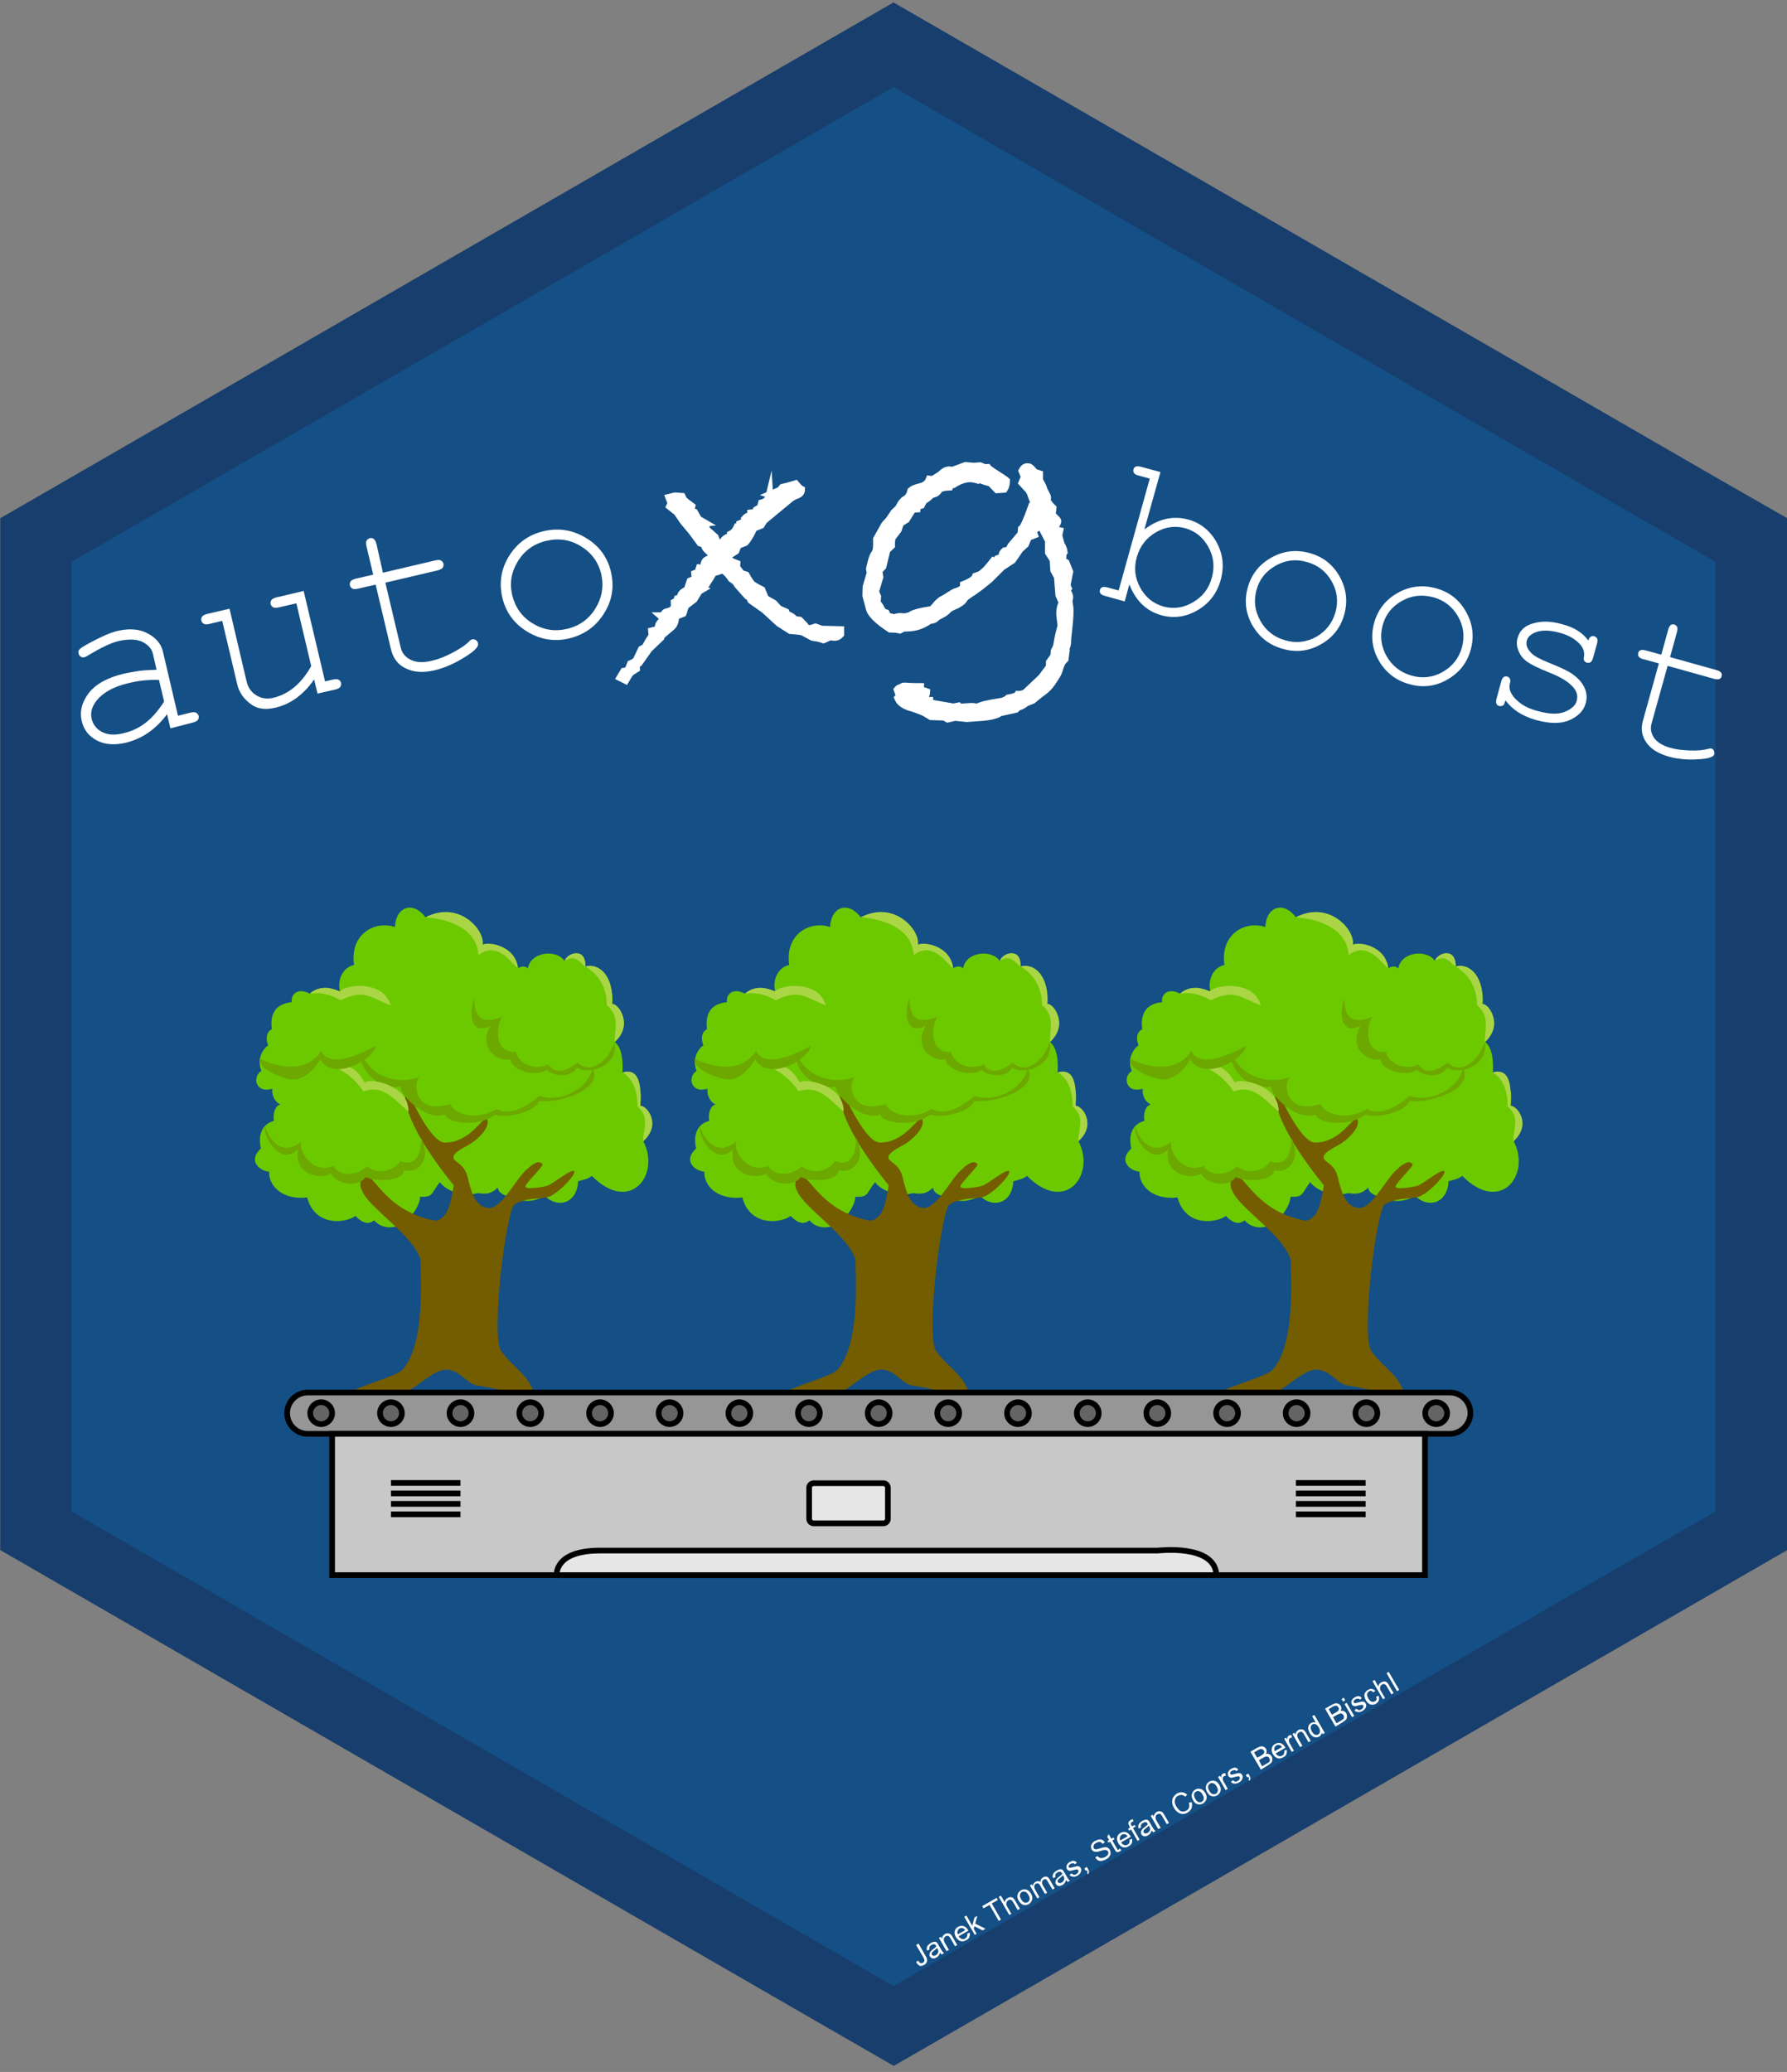 <?xml version="1.0" encoding="utf-8"?>
<!-- Generator: Adobe Illustrator 22.1.0, SVG Export Plug-In . SVG Version: 6.00 Build 0)  -->
<svg version="1.1" id="Layer_1" xmlns="http://www.w3.org/2000/svg" xmlns:xlink="http://www.w3.org/1999/xlink" x="0px" y="0px"
	 viewBox="0 0 735 852" style="enable-background:new 0 0 735 852;" xml:space="preserve">
<rect x="0" y="0" width="735" height="852" fill="#808080" stroke="none"/>
<style type="text/css">
	.st0{fill:#1E7B42;}
	.st1{clip-path:url(#SVGID_2_);}
	.st2{fill:#144F85;}
	.st3{fill:#E6B35A;}
	.st4{fill:#173E6C;}
	.st5{enable-background:new    ;}
	.st6{fill:#FFFFFF;}
	.st7{fill:#FFFFFF;stroke:#FFFFFF;stroke-width:3;stroke-miterlimit:10;}
	.st8{fill:#6CC900;}
	.st9{fill:#745C00;}
	.st10{fill:#6CA800;}
	.st11{fill:#AAD646;}
	.st12{fill:#969696;stroke:#000000;stroke-width:2.34;stroke-miterlimit:10;}
	.st13{fill:#646464;stroke:#000000;stroke-width:2.34;stroke-miterlimit:10;}
	.st14{fill:#C8C8C8;stroke:#000000;stroke-width:2.34;stroke-miterlimit:10;}
	.st15{fill:none;stroke:#000000;stroke-width:2.34;stroke-miterlimit:10;}
	.st16{fill:#E6E6E6;stroke:#000000;stroke-width:2.34;stroke-miterlimit:10;}
</style>
<title></title>
<polygon class="st0" points="369.5,7.4 728.2,214.5 728.2,636.6 369.5,845 2.8,636.6 2.8,214.5 "/>
<g>
	<g>
		<g>
			<defs>
				<polygon id="SVGID_1_" points="369.5,7.4 728.2,214.5 728.2,636.6 369.5,845 2.8,636.6 2.8,214.5 				"/>
			</defs>
			<clipPath id="SVGID_2_">
				<use xlink:href="#SVGID_1_"  style="overflow:visible;"/>
			</clipPath>
			<g class="st1">
				<circle class="st2" cx="365.5" cy="437.5" r="442.1"/>
				<ellipse class="st2" cx="366.9" cy="105.8" rx="315.2" ry="234.6"/>
			</g>
		</g>
	</g>
</g>
<path class="st3" d="M367,633.9c0.3-0.3,0.6-0.6,0.9-0.9h-0.3L367,633.9z"/>
<path class="st4" d="M705.6,196.2L427.8,35.8L367.5,1l-60.3,34.8L29.4,196.2L0.1,213.1v424.3l29.3,16.9l281.3,162.4l56.9,32.8
	l56.9-32.8l281.3-162.4l29.3-16.9V213.1L705.6,196.2z M705.6,621.5L367.5,816.7L29.4,621.5V231L367.5,35.8l0,0L705.6,231V621.5z"/>
<g class="st5">
	<path class="st6" d="M376.8,806.8l0.8-0.6c0.4,0.6,0.7,0.9,1,1c0.3,0.1,0.6,0.1,1-0.1c0.2-0.1,0.4-0.3,0.5-0.5
		c0.1-0.2,0.1-0.4,0.1-0.7c0-0.2-0.2-0.6-0.4-1l-3-5.1l1-0.6l2.9,5.1c0.4,0.6,0.6,1.1,0.6,1.6c0,0.4,0,0.8-0.3,1.2
		c-0.2,0.4-0.6,0.7-1,0.9c-0.7,0.4-1.3,0.5-1.8,0.3C377.7,808,377.2,807.5,376.8,806.8z"/>
	<path class="st6" d="M386.7,802.9c-0.2,0.5-0.4,0.9-0.6,1.2c-0.2,0.3-0.5,0.6-0.9,0.8c-0.6,0.3-1.1,0.5-1.6,0.4
		c-0.5-0.1-0.9-0.4-1.1-0.8c-0.2-0.3-0.2-0.5-0.2-0.8c0-0.3,0.1-0.6,0.2-0.8s0.3-0.5,0.5-0.7c0.2-0.2,0.4-0.4,0.7-0.6
		c0.7-0.5,1.2-0.9,1.4-1.3c-0.1-0.1-0.1-0.2-0.1-0.2c-0.2-0.4-0.5-0.6-0.7-0.6c-0.4-0.1-0.8,0-1.2,0.3c-0.4,0.2-0.7,0.5-0.8,0.8
		c-0.1,0.3-0.1,0.6,0,1.1l-1,0.4c-0.1-0.4-0.2-0.8-0.1-1.2c0.1-0.3,0.2-0.7,0.5-1c0.3-0.3,0.6-0.6,1.1-0.9c0.5-0.3,0.9-0.4,1.2-0.5
		c0.4-0.1,0.6,0,0.9,0c0.2,0.1,0.4,0.2,0.6,0.5c0.1,0.1,0.3,0.4,0.5,0.8l0.7,1.2c0.5,0.8,0.8,1.4,1,1.6c0.2,0.2,0.4,0.4,0.6,0.5
		l-1,0.6C387,803.4,386.9,803.2,386.7,802.9z M385.4,801c-0.3,0.3-0.7,0.7-1.3,1.2c-0.3,0.3-0.6,0.5-0.7,0.6
		c-0.1,0.2-0.2,0.3-0.2,0.5c0,0.2,0,0.3,0.1,0.5c0.1,0.2,0.3,0.4,0.6,0.4c0.3,0.1,0.6,0,1-0.2c0.4-0.2,0.6-0.5,0.8-0.8
		c0.2-0.3,0.3-0.6,0.2-1c0-0.3-0.1-0.6-0.4-1L385.4,801z"/>
	<path class="st6" d="M389.3,802.3l-3.1-5.4l0.8-0.5l0.4,0.8c0.1-0.8,0.5-1.4,1.2-1.9c0.3-0.2,0.7-0.3,1-0.3s0.6,0,0.9,0.1
		c0.2,0.1,0.5,0.3,0.7,0.5c0.1,0.2,0.3,0.4,0.6,0.9l1.9,3.3l-0.9,0.5l-1.9-3.3c-0.2-0.4-0.4-0.6-0.6-0.8c-0.2-0.1-0.4-0.2-0.6-0.2
		c-0.2,0-0.5,0.1-0.7,0.2c-0.4,0.2-0.7,0.5-0.8,1c-0.1,0.4,0,1,0.4,1.7l1.7,2.9L389.3,802.3z"/>
	<path class="st6" d="M397.8,795.1l1-0.4c0.2,0.6,0.1,1.2-0.1,1.8s-0.7,1-1.3,1.3c-0.8,0.5-1.6,0.6-2.3,0.4
		c-0.7-0.2-1.4-0.8-1.9-1.6c-0.5-0.9-0.7-1.7-0.5-2.5c0.2-0.8,0.6-1.4,1.4-1.8c0.7-0.4,1.5-0.5,2.2-0.3c0.7,0.2,1.4,0.8,1.9,1.7
		c0,0.1,0.1,0.1,0.1,0.2l-4,2.3c0.4,0.6,0.8,0.9,1.3,1.1s0.9,0.1,1.4-0.2c0.3-0.2,0.6-0.4,0.7-0.8
		C397.9,796,397.9,795.6,397.8,795.1z M394,795.4l3-1.7c-0.3-0.4-0.6-0.7-0.9-0.8c-0.5-0.2-1-0.1-1.4,0.1c-0.4,0.2-0.7,0.6-0.8,1
		C393.7,794.4,393.7,794.9,394,795.4z"/>
	<path class="st6" d="M400.9,795.6l-4.3-7.4l0.9-0.5l2.4,4.2l0.9-3.4l1.2-0.7l-0.9,3.2l4.2,2.1l-1.1,0.7l-3.4-1.7l-0.3,1l1.2,2.1
		L400.9,795.6z"/>
	<path class="st6" d="M410.8,789.9l-3.8-6.6l-2.5,1.4l-0.5-0.9l5.9-3.4l0.5,0.9l-2.5,1.4l3.8,6.6L410.8,789.9z"/>
	<path class="st6" d="M415.1,787.4l-4.3-7.4l0.9-0.5l1.5,2.7c0.1-0.7,0.5-1.3,1.2-1.7c0.4-0.2,0.8-0.4,1.2-0.4c0.4,0,0.7,0.1,1,0.3
		c0.3,0.2,0.6,0.6,0.9,1.1l2,3.4l-0.9,0.5l-2-3.4c-0.3-0.5-0.6-0.7-0.9-0.8c-0.3-0.1-0.7,0-1,0.2c-0.3,0.2-0.5,0.4-0.6,0.7
		c-0.2,0.3-0.2,0.6-0.2,0.9s0.2,0.7,0.4,1.1l1.7,2.9L415.1,787.4z"/>
	<path class="st6" d="M419,781.6c-0.6-1-0.7-1.9-0.4-2.7c0.2-0.7,0.7-1.2,1.3-1.6c0.7-0.4,1.5-0.5,2.2-0.3c0.8,0.2,1.4,0.8,1.9,1.6
		c0.4,0.7,0.6,1.3,0.6,1.8s-0.1,1-0.4,1.5c-0.3,0.4-0.6,0.8-1.1,1.1c-0.8,0.4-1.5,0.5-2.2,0.3C420.2,783.1,419.6,782.5,419,781.6z
		 M420,781c0.4,0.7,0.8,1.1,1.3,1.3c0.5,0.2,1,0.1,1.4-0.1c0.5-0.3,0.7-0.7,0.8-1.2c0.1-0.5-0.1-1.1-0.5-1.8
		c-0.4-0.7-0.8-1.1-1.3-1.3c-0.5-0.2-1-0.1-1.4,0.1c-0.5,0.3-0.7,0.7-0.8,1.2C419.4,779.7,419.6,780.3,420,781z"/>
	<path class="st6" d="M426.7,780.7l-3.1-5.4l0.8-0.5l0.4,0.8c0-0.4,0.1-0.7,0.3-1c0.2-0.3,0.5-0.6,0.8-0.8c0.4-0.2,0.8-0.3,1.1-0.3
		c0.4,0,0.7,0.1,0.9,0.4c0.1-0.9,0.4-1.5,1.1-1.9c0.5-0.3,1-0.4,1.5-0.3c0.5,0.1,0.9,0.5,1.2,1.1l2.1,3.7l-0.9,0.5l-2-3.4
		c-0.2-0.4-0.4-0.6-0.5-0.7c-0.2-0.1-0.3-0.2-0.5-0.2c-0.2,0-0.4,0-0.6,0.2c-0.4,0.2-0.6,0.5-0.7,0.9c-0.1,0.4,0,0.9,0.3,1.4
		l1.8,3.1l-0.9,0.5l-2-3.5c-0.2-0.4-0.5-0.7-0.8-0.8c-0.3-0.1-0.6-0.1-0.9,0.1c-0.3,0.1-0.5,0.4-0.6,0.6c-0.1,0.3-0.2,0.6-0.1,0.9
		s0.2,0.7,0.5,1.2l1.6,2.8L426.7,780.7z"/>
	<path class="st6" d="M438.5,773.1c-0.2,0.5-0.4,0.9-0.6,1.2c-0.2,0.3-0.5,0.6-0.9,0.8c-0.6,0.3-1.1,0.5-1.6,0.4
		c-0.5-0.1-0.9-0.4-1.1-0.8c-0.2-0.3-0.2-0.5-0.2-0.8c0-0.3,0.1-0.6,0.2-0.8c0.1-0.2,0.3-0.5,0.5-0.7c0.2-0.2,0.4-0.4,0.7-0.6
		c0.7-0.5,1.2-0.9,1.4-1.3c-0.1-0.1-0.1-0.2-0.1-0.2c-0.2-0.4-0.5-0.6-0.7-0.6c-0.4-0.1-0.8,0-1.2,0.3c-0.4,0.2-0.7,0.5-0.8,0.8
		c-0.1,0.3-0.1,0.6,0,1.1l-1,0.4c-0.1-0.4-0.2-0.8-0.1-1.2c0.1-0.3,0.2-0.7,0.5-1c0.3-0.3,0.6-0.6,1.1-0.9c0.5-0.3,0.9-0.4,1.2-0.5
		c0.4-0.1,0.6,0,0.9,0c0.2,0.1,0.4,0.2,0.6,0.5c0.1,0.1,0.3,0.4,0.5,0.8l0.7,1.2c0.5,0.8,0.8,1.4,1,1.6c0.2,0.2,0.4,0.4,0.6,0.5
		l-1,0.6C438.9,773.5,438.7,773.3,438.5,773.1z M437.2,771.1c-0.3,0.3-0.7,0.7-1.3,1.2c-0.3,0.3-0.6,0.5-0.7,0.6
		c-0.1,0.2-0.2,0.3-0.2,0.5c0,0.2,0,0.3,0.1,0.5c0.1,0.2,0.3,0.4,0.6,0.4c0.3,0.1,0.6,0,1-0.2c0.4-0.2,0.6-0.5,0.8-0.8
		c0.2-0.3,0.3-0.6,0.2-1c0-0.3-0.1-0.6-0.4-1L437.2,771.1z"/>
	<path class="st6" d="M439.9,771l0.8-0.7c0.3,0.3,0.6,0.5,0.9,0.6c0.3,0.1,0.7,0,1.1-0.3c0.4-0.2,0.7-0.5,0.8-0.8
		c0.1-0.3,0.1-0.5,0-0.8c-0.1-0.2-0.3-0.3-0.5-0.3c-0.2,0-0.5,0.1-1.1,0.2c-0.8,0.2-1.3,0.3-1.6,0.4c-0.3,0-0.6,0-0.9-0.2
		c-0.3-0.1-0.5-0.3-0.6-0.6c-0.1-0.2-0.2-0.5-0.2-0.8c0-0.3,0-0.5,0.2-0.8c0.1-0.2,0.2-0.4,0.4-0.6c0.2-0.2,0.4-0.4,0.7-0.6
		c0.4-0.2,0.8-0.4,1.2-0.5c0.4-0.1,0.7,0,1,0.1s0.5,0.3,0.8,0.7l-0.8,0.6c-0.2-0.3-0.4-0.4-0.7-0.4c-0.3,0-0.6,0-1,0.2
		c-0.4,0.2-0.7,0.5-0.8,0.7c-0.1,0.2-0.1,0.5,0,0.6c0.1,0.1,0.2,0.2,0.3,0.3c0.1,0.1,0.3,0.1,0.5,0c0.1,0,0.4-0.1,0.9-0.2
		c0.7-0.2,1.3-0.3,1.6-0.4s0.6,0,0.9,0.1c0.3,0.1,0.5,0.3,0.7,0.7c0.2,0.3,0.3,0.6,0.2,1s-0.2,0.7-0.4,1.1c-0.3,0.3-0.6,0.6-1,0.9
		c-0.7,0.4-1.3,0.6-1.9,0.5S440.3,771.5,439.9,771z"/>
	<path class="st6" d="M446.6,769.3l-0.6-1l1-0.6l0.6,1c0.2,0.4,0.3,0.7,0.3,1c0,0.3-0.1,0.6-0.3,0.9l-0.5-0.2
		c0.1-0.2,0.2-0.4,0.2-0.6s-0.1-0.5-0.3-0.8L446.6,769.3z"/>
	<path class="st6" d="M450.5,763.8l0.9-0.6c0.3,0.3,0.5,0.6,0.8,0.7s0.7,0.2,1.1,0.1c0.4,0,0.8-0.2,1.3-0.4c0.4-0.2,0.7-0.5,0.9-0.7
		s0.3-0.6,0.4-0.8c0-0.3,0-0.5-0.2-0.8c-0.1-0.2-0.3-0.4-0.6-0.5c-0.2-0.1-0.5-0.1-0.9-0.1c-0.2,0-0.8,0.2-1.5,0.4s-1.3,0.4-1.7,0.4
		c-0.5,0-0.9-0.1-1.2-0.2c-0.3-0.2-0.6-0.4-0.8-0.8c-0.2-0.4-0.3-0.8-0.3-1.2s0.2-0.9,0.5-1.3s0.7-0.8,1.2-1
		c0.6-0.3,1.1-0.5,1.6-0.6s1,0,1.4,0.2c0.4,0.2,0.8,0.5,1,1l-0.9,0.6c-0.3-0.4-0.7-0.7-1.1-0.8c-0.4-0.1-0.9,0.1-1.5,0.4
		c-0.6,0.3-1,0.7-1.1,1.1c-0.1,0.4-0.1,0.7,0,1c0.2,0.3,0.4,0.4,0.7,0.5c0.3,0.1,0.9,0,1.8-0.3c0.9-0.3,1.5-0.4,1.9-0.5
		c0.5-0.1,1,0,1.4,0.2c0.4,0.2,0.7,0.5,0.9,0.9c0.2,0.4,0.3,0.8,0.3,1.3c0,0.5-0.2,0.9-0.5,1.4s-0.7,0.8-1.3,1.1
		c-0.7,0.4-1.3,0.6-1.9,0.7c-0.6,0.1-1.1,0-1.6-0.3C451.2,764.7,450.8,764.3,450.5,763.8z"/>
	<path class="st6" d="M460.6,760.1l0.6,0.7c-0.2,0.2-0.4,0.4-0.6,0.5c-0.3,0.2-0.6,0.3-0.9,0.3c-0.2,0-0.5-0.1-0.6-0.2
		c-0.2-0.1-0.4-0.5-0.7-1l-1.8-3.1l-0.7,0.4l-0.4-0.7l0.7-0.4l-0.8-1.3l0.6-1.1l1.1,1.9l0.9-0.5l0.4,0.7l-0.9,0.5l1.8,3.2
		c0.2,0.3,0.3,0.4,0.3,0.5s0.2,0.1,0.3,0.1c0.1,0,0.2,0,0.4-0.1C460.3,760.3,460.4,760.2,460.6,760.1z"/>
	<path class="st6" d="M464.6,756.5l1-0.4c0.2,0.6,0.1,1.2-0.1,1.8c-0.2,0.5-0.7,1-1.3,1.3c-0.8,0.5-1.6,0.6-2.3,0.4
		s-1.4-0.8-1.9-1.6c-0.5-0.9-0.7-1.7-0.5-2.5s0.6-1.4,1.4-1.8c0.7-0.4,1.5-0.5,2.2-0.3c0.7,0.2,1.4,0.8,1.9,1.7
		c0,0.1,0.1,0.1,0.1,0.2l-4,2.3c0.4,0.6,0.8,0.9,1.3,1.1c0.5,0.1,0.9,0.1,1.4-0.2c0.3-0.2,0.6-0.4,0.7-0.8S464.7,757,464.6,756.5z
		 M460.8,756.8l3-1.7c-0.3-0.4-0.6-0.7-0.9-0.8c-0.5-0.2-1-0.1-1.4,0.1c-0.4,0.2-0.7,0.6-0.8,1C460.5,755.8,460.5,756.3,460.8,756.8
		z"/>
	<path class="st6" d="M467.9,757l-2.7-4.7l-0.8,0.5L464,752l0.8-0.5l-0.3-0.6c-0.2-0.4-0.3-0.7-0.4-0.9c0-0.3,0-0.6,0.1-0.8
		s0.4-0.5,0.8-0.8c0.3-0.1,0.6-0.3,0.9-0.4l0.3,0.9c-0.2,0.1-0.4,0.2-0.6,0.3c-0.3,0.2-0.4,0.3-0.5,0.5c0,0.2,0,0.4,0.2,0.8l0.3,0.5
		l1.1-0.6l0.4,0.7l-1.1,0.6l2.7,4.7L467.9,757z"/>
	<path class="st6" d="M473.7,752.7c-0.2,0.5-0.4,0.9-0.6,1.2c-0.2,0.3-0.5,0.6-0.9,0.8c-0.6,0.3-1.1,0.5-1.6,0.4
		c-0.5-0.1-0.9-0.4-1.1-0.8c-0.2-0.3-0.2-0.5-0.2-0.8c0-0.3,0-0.6,0.2-0.8c0.1-0.2,0.3-0.5,0.5-0.7c0.2-0.2,0.4-0.4,0.7-0.6
		c0.7-0.5,1.2-0.9,1.4-1.3c-0.1-0.1-0.1-0.2-0.1-0.2c-0.2-0.4-0.5-0.6-0.7-0.6c-0.4-0.1-0.8,0-1.2,0.3c-0.4,0.2-0.7,0.5-0.8,0.8
		c-0.1,0.3-0.1,0.6,0,1.1l-1,0.4c-0.1-0.4-0.2-0.8-0.1-1.2c0.1-0.3,0.2-0.7,0.5-1c0.3-0.3,0.6-0.6,1.1-0.9c0.5-0.3,0.9-0.4,1.2-0.5
		c0.3-0.1,0.6,0,0.9,0c0.2,0.1,0.4,0.2,0.6,0.5c0.1,0.1,0.3,0.4,0.5,0.8l0.7,1.2c0.5,0.8,0.8,1.4,1,1.6c0.2,0.2,0.4,0.4,0.6,0.5
		l-1,0.6C474.1,753.1,473.9,753,473.7,752.7z M472.5,750.7c-0.3,0.3-0.7,0.7-1.3,1.2c-0.3,0.3-0.6,0.5-0.7,0.6
		c-0.1,0.2-0.2,0.3-0.2,0.5s0,0.3,0.1,0.5c0.1,0.2,0.4,0.4,0.6,0.4c0.3,0.1,0.6,0,1-0.2c0.4-0.2,0.6-0.5,0.8-0.8
		c0.2-0.3,0.3-0.6,0.2-1c0-0.3-0.1-0.6-0.4-1L472.5,750.7z"/>
	<path class="st6" d="M476.4,752.1l-3.1-5.4l0.8-0.5l0.4,0.8c0.1-0.8,0.5-1.4,1.2-1.9c0.3-0.2,0.7-0.3,1-0.3c0.3,0,0.6,0,0.9,0.1
		c0.2,0.1,0.5,0.3,0.7,0.5c0.1,0.2,0.3,0.4,0.6,0.9l1.9,3.3l-0.9,0.5l-1.9-3.3c-0.2-0.4-0.4-0.6-0.6-0.8c-0.2-0.1-0.4-0.2-0.6-0.2
		c-0.2,0-0.5,0.1-0.7,0.2c-0.4,0.2-0.7,0.5-0.8,1c-0.1,0.4,0,1,0.4,1.7l1.7,2.9L476.4,752.1z"/>
	<path class="st6" d="M489,741.3l1.1-0.3c0.3,0.9,0.2,1.8,0,2.5c-0.3,0.7-0.8,1.3-1.6,1.8c-0.8,0.5-1.5,0.7-2.2,0.6
		c-0.7,0-1.3-0.3-2-0.8s-1.1-1.1-1.5-1.8c-0.4-0.8-0.7-1.5-0.7-2.3c0-0.7,0.1-1.4,0.5-2c0.4-0.6,0.9-1.1,1.5-1.5
		c0.7-0.4,1.5-0.6,2.2-0.5c0.7,0.1,1.4,0.4,2,1l-0.8,0.8c-0.5-0.4-1-0.7-1.4-0.7c-0.5-0.1-1,0.1-1.5,0.3c-0.6,0.3-1,0.7-1.2,1.2
		s-0.3,1-0.2,1.6c0.1,0.6,0.3,1.1,0.6,1.6c0.4,0.6,0.8,1.1,1.2,1.5s0.9,0.6,1.5,0.6s1-0.1,1.5-0.4c0.6-0.3,0.9-0.7,1.1-1.3
		C489.2,742.7,489.2,742,489,741.3z"/>
	<path class="st6" d="M490.7,740.2c-0.6-1-0.7-1.9-0.4-2.7c0.2-0.7,0.7-1.2,1.3-1.6c0.7-0.4,1.5-0.5,2.2-0.3
		c0.8,0.2,1.4,0.8,1.9,1.6c0.4,0.7,0.6,1.3,0.6,1.8s-0.1,1-0.4,1.5c-0.3,0.4-0.6,0.8-1.1,1.1c-0.8,0.4-1.5,0.5-2.2,0.3
		C491.8,741.7,491.2,741.2,490.7,740.2z M491.6,739.7c0.4,0.7,0.8,1.1,1.3,1.3s1,0.1,1.4-0.1c0.5-0.3,0.7-0.7,0.8-1.2
		c0.1-0.5-0.1-1.1-0.5-1.8c-0.4-0.7-0.8-1.1-1.3-1.3c-0.5-0.2-1-0.1-1.4,0.1c-0.5,0.3-0.7,0.7-0.8,1.2
		C491.1,738.4,491.2,739,491.6,739.7z"/>
	<path class="st6" d="M496.5,736.9c-0.6-1-0.7-1.9-0.4-2.7c0.2-0.7,0.7-1.2,1.3-1.6c0.7-0.4,1.5-0.5,2.2-0.3
		c0.8,0.2,1.4,0.8,1.9,1.6c0.4,0.7,0.6,1.3,0.6,1.8s-0.1,1-0.4,1.5c-0.3,0.4-0.6,0.8-1.1,1.1c-0.8,0.4-1.5,0.5-2.2,0.3
		C497.6,738.4,497,737.8,496.5,736.9z M497.4,736.4c0.4,0.7,0.8,1.1,1.3,1.3s1,0.1,1.4-0.1c0.5-0.3,0.7-0.7,0.8-1.2
		c0.1-0.5-0.1-1.1-0.5-1.8c-0.4-0.7-0.8-1.1-1.3-1.3c-0.5-0.2-1-0.1-1.4,0.1c-0.5,0.3-0.7,0.7-0.8,1.2
		C496.8,735.1,497,735.7,497.4,736.4z"/>
	<path class="st6" d="M504.1,736.1l-3.1-5.4l0.8-0.5l0.5,0.8c0-0.5,0-0.9,0.1-1.1s0.3-0.4,0.5-0.5c0.3-0.2,0.7-0.3,1.1-0.2l0.2,1
		c-0.3,0-0.6,0.1-0.8,0.2c-0.2,0.1-0.3,0.3-0.4,0.5c-0.1,0.2-0.1,0.4-0.1,0.7c0.1,0.4,0.2,0.8,0.5,1.2l1.6,2.8L504.1,736.1z"/>
	<path class="st6" d="M506.3,732.7l0.8-0.7c0.3,0.3,0.6,0.5,0.9,0.6c0.3,0.1,0.7,0,1.1-0.3c0.4-0.2,0.7-0.5,0.8-0.8
		c0.1-0.3,0.1-0.5,0-0.8c-0.1-0.2-0.3-0.3-0.5-0.3c-0.2,0-0.5,0.1-1.1,0.2c-0.8,0.2-1.3,0.3-1.6,0.4s-0.6,0-0.9-0.2
		c-0.3-0.1-0.5-0.3-0.6-0.6c-0.1-0.2-0.2-0.5-0.2-0.8c0-0.3,0-0.5,0.2-0.8c0.1-0.2,0.2-0.4,0.4-0.6c0.2-0.2,0.4-0.4,0.7-0.6
		c0.4-0.2,0.8-0.4,1.2-0.5c0.4-0.1,0.7,0,1,0.1s0.5,0.3,0.8,0.7l-0.8,0.6c-0.2-0.3-0.4-0.4-0.7-0.4c-0.3,0-0.6,0-1,0.2
		c-0.4,0.2-0.7,0.5-0.8,0.7c-0.1,0.2-0.1,0.5,0,0.6c0.1,0.1,0.2,0.2,0.3,0.3c0.1,0.1,0.3,0.1,0.5,0c0.1,0,0.4-0.1,0.9-0.2
		c0.7-0.2,1.3-0.3,1.6-0.4c0.3,0,0.6,0,0.9,0.1c0.3,0.1,0.5,0.3,0.7,0.7c0.2,0.3,0.3,0.6,0.2,1c0,0.4-0.2,0.7-0.4,1.1
		s-0.6,0.6-1,0.9c-0.7,0.4-1.3,0.6-1.9,0.5C507.2,733.5,506.7,733.2,506.3,732.7z"/>
	<path class="st6" d="M513,730.9l-0.6-1l1-0.6l0.6,1c0.2,0.4,0.3,0.7,0.3,1c0,0.3-0.1,0.6-0.3,0.9l-0.5-0.2c0.1-0.2,0.2-0.4,0.2-0.6
		s-0.1-0.5-0.3-0.8L513,730.9z"/>
	<path class="st6" d="M518.6,727.7l-4.3-7.4l2.8-1.6c0.6-0.3,1.1-0.5,1.5-0.6c0.4,0,0.8,0,1.2,0.2c0.4,0.2,0.7,0.5,0.9,0.8
		c0.2,0.3,0.3,0.7,0.3,1c0,0.4-0.1,0.8-0.4,1.1c0.5-0.1,1-0.1,1.4,0.1c0.4,0.2,0.8,0.5,1,0.9c0.2,0.3,0.3,0.7,0.3,1.1
		c0,0.4,0,0.7-0.1,1c-0.1,0.3-0.3,0.6-0.6,0.8c-0.3,0.3-0.7,0.5-1.1,0.8L518.6,727.7z M517.1,722.8l1.6-0.9c0.4-0.3,0.7-0.5,0.9-0.6
		c0.2-0.2,0.3-0.5,0.4-0.7c0-0.2,0-0.5-0.2-0.8c-0.1-0.2-0.3-0.4-0.6-0.5c-0.2-0.1-0.5-0.2-0.7-0.1s-0.7,0.2-1.2,0.5l-1.5,0.9
		L517.1,722.8z M519.1,726.3l1.9-1.1c0.3-0.2,0.5-0.3,0.7-0.4c0.2-0.2,0.4-0.3,0.5-0.5s0.1-0.4,0.1-0.6c0-0.2-0.1-0.5-0.2-0.7
		c-0.2-0.3-0.4-0.5-0.6-0.6c-0.3-0.1-0.5-0.2-0.8-0.1c-0.3,0.1-0.7,0.2-1.2,0.5l-1.7,1L519.1,726.3z"/>
	<path class="st6" d="M528.2,719.9l1-0.4c0.2,0.6,0.1,1.2-0.1,1.8s-0.7,1-1.3,1.3c-0.8,0.5-1.6,0.6-2.3,0.4s-1.4-0.8-1.9-1.6
		c-0.5-0.9-0.7-1.7-0.5-2.5c0.2-0.8,0.6-1.4,1.4-1.8c0.7-0.4,1.5-0.5,2.2-0.3c0.7,0.2,1.4,0.8,1.9,1.7c0,0.1,0.1,0.1,0.1,0.2l-4,2.3
		c0.4,0.6,0.8,0.9,1.3,1.1c0.5,0.1,0.9,0.1,1.4-0.2c0.3-0.2,0.6-0.4,0.7-0.8C528.2,720.7,528.3,720.3,528.2,719.9z M524.3,720.1
		l3-1.7c-0.3-0.4-0.6-0.7-0.9-0.8c-0.5-0.2-1-0.1-1.4,0.1c-0.4,0.2-0.7,0.6-0.8,1C524,719.2,524.1,719.6,524.3,720.1z"/>
	<path class="st6" d="M531.3,720.4l-3.1-5.4l0.8-0.5l0.5,0.8c0-0.5,0-0.9,0.1-1.1s0.3-0.4,0.5-0.5c0.3-0.2,0.7-0.3,1.1-0.2l0.2,1
		c-0.3,0-0.6,0.1-0.8,0.2c-0.2,0.1-0.3,0.3-0.4,0.5c-0.1,0.2-0.1,0.4-0.1,0.7c0.1,0.4,0.2,0.8,0.5,1.2l1.6,2.8L531.3,720.4z"/>
	<path class="st6" d="M534.7,718.4l-3.1-5.4l0.8-0.5l0.4,0.8c0.1-0.8,0.5-1.4,1.2-1.9c0.3-0.2,0.7-0.3,1-0.3c0.3,0,0.6,0,0.9,0.1
		c0.2,0.1,0.5,0.3,0.7,0.5c0.1,0.2,0.3,0.4,0.6,0.9l1.9,3.3l-0.9,0.5l-1.9-3.3c-0.2-0.4-0.4-0.6-0.6-0.8c-0.2-0.1-0.4-0.2-0.6-0.2
		s-0.5,0.1-0.7,0.2c-0.4,0.2-0.7,0.5-0.8,1c-0.1,0.4,0,1,0.4,1.7l1.7,2.9L534.7,718.4z"/>
	<path class="st6" d="M544,713.1l-0.4-0.7c0,0.7-0.4,1.3-1,1.7c-0.4,0.2-0.9,0.4-1.4,0.3c-0.5,0-1-0.2-1.4-0.5s-0.8-0.7-1.1-1.3
		c-0.3-0.5-0.5-1.1-0.6-1.6c-0.1-0.5,0-1,0.2-1.5c0.2-0.4,0.6-0.8,1-1c0.3-0.2,0.7-0.3,1-0.3c0.3,0,0.6,0,0.9,0.2l-1.5-2.7l0.9-0.5
		l4.3,7.4L544,713.1z M539.6,712c0.4,0.7,0.8,1.1,1.3,1.3c0.5,0.2,0.9,0.1,1.3-0.1c0.4-0.2,0.6-0.6,0.7-1.1s-0.1-1.1-0.4-1.7
		c-0.4-0.7-0.9-1.2-1.4-1.4c-0.5-0.2-0.9-0.2-1.3,0.1c-0.4,0.2-0.6,0.6-0.7,1.1C539,710.7,539.2,711.3,539.6,712z"/>
	<path class="st6" d="M549.3,710l-4.3-7.4l2.8-1.6c0.6-0.3,1.1-0.5,1.5-0.6c0.4,0,0.8,0,1.2,0.2c0.4,0.2,0.7,0.5,0.9,0.8
		c0.2,0.3,0.3,0.7,0.3,1s-0.1,0.8-0.4,1.1c0.5-0.1,1-0.1,1.4,0.1c0.4,0.2,0.8,0.5,1,0.9c0.2,0.3,0.3,0.7,0.3,1.1c0,0.4,0,0.7-0.1,1
		c-0.1,0.3-0.3,0.6-0.6,0.8c-0.3,0.3-0.7,0.5-1.1,0.8L549.3,710z M547.8,705.1l1.6-0.9c0.4-0.3,0.7-0.5,0.9-0.6
		c0.2-0.2,0.3-0.5,0.4-0.7c0-0.2,0-0.5-0.2-0.8c-0.1-0.2-0.3-0.4-0.6-0.6c-0.2-0.1-0.5-0.2-0.7-0.1c-0.3,0.1-0.7,0.2-1.2,0.5
		l-1.5,0.9L547.8,705.1z M549.7,708.6l1.9-1.1c0.3-0.2,0.5-0.3,0.6-0.4c0.2-0.2,0.4-0.3,0.5-0.5c0.1-0.2,0.1-0.4,0.1-0.6
		c0-0.2-0.1-0.5-0.2-0.7c-0.2-0.3-0.4-0.5-0.6-0.6c-0.3-0.1-0.5-0.2-0.8-0.1c-0.3,0.1-0.7,0.2-1.2,0.5l-1.7,1L549.7,708.6z"/>
	<path class="st6" d="M552.4,699.7l-0.6-1.1l0.9-0.5l0.6,1.1L552.4,699.7z M556.1,706.1l-3.1-5.4l0.9-0.5l3.1,5.4L556.1,706.1z"/>
	<path class="st6" d="M557.1,703.3l0.8-0.7c0.3,0.3,0.6,0.5,0.9,0.6c0.3,0.1,0.7,0,1.1-0.3c0.4-0.2,0.7-0.5,0.8-0.8
		c0.1-0.3,0.1-0.5,0-0.8c-0.1-0.2-0.3-0.3-0.5-0.3c-0.2,0-0.5,0.1-1.1,0.2c-0.8,0.2-1.3,0.3-1.6,0.4c-0.3,0-0.6,0-0.9-0.2
		c-0.3-0.1-0.5-0.3-0.6-0.6c-0.1-0.2-0.2-0.5-0.2-0.8s0-0.5,0.2-0.8c0.1-0.2,0.2-0.4,0.4-0.6c0.2-0.2,0.4-0.4,0.7-0.6
		c0.4-0.2,0.8-0.4,1.2-0.5c0.4-0.1,0.7,0,1,0.1s0.5,0.3,0.8,0.7l-0.8,0.6c-0.2-0.3-0.4-0.4-0.7-0.4c-0.3,0-0.6,0-1,0.2
		c-0.4,0.2-0.7,0.5-0.8,0.7c-0.1,0.2-0.1,0.5,0,0.6c0.1,0.1,0.2,0.2,0.3,0.3c0.1,0.1,0.3,0.1,0.5,0c0.1,0,0.4-0.1,0.9-0.2
		c0.7-0.2,1.3-0.3,1.6-0.4c0.3,0,0.6,0,0.9,0.1c0.3,0.1,0.5,0.3,0.7,0.7c0.2,0.3,0.3,0.6,0.2,1c0,0.4-0.2,0.7-0.4,1.1
		c-0.3,0.3-0.6,0.6-1,0.9c-0.7,0.4-1.3,0.6-1.9,0.5S557.6,703.9,557.1,703.3z"/>
	<path class="st6" d="M566,697.7l1-0.4c0.3,0.7,0.3,1.3,0.1,1.9c-0.2,0.6-0.6,1-1.2,1.4c-0.7,0.4-1.5,0.5-2.2,0.3s-1.3-0.8-1.9-1.7
		c-0.3-0.6-0.5-1.1-0.6-1.7c-0.1-0.5,0-1,0.3-1.5c0.3-0.4,0.6-0.8,1.1-1.1c0.6-0.3,1.2-0.5,1.7-0.4c0.5,0.1,1,0.4,1.4,0.8l-0.8,0.6
		c-0.3-0.3-0.6-0.5-0.9-0.6c-0.3-0.1-0.6,0-0.9,0.2c-0.5,0.3-0.7,0.6-0.8,1.1c-0.1,0.5,0.1,1.1,0.5,1.8c0.4,0.7,0.9,1.2,1.3,1.3
		c0.5,0.2,0.9,0.1,1.4-0.1c0.4-0.2,0.6-0.5,0.7-0.8C566.3,698.7,566.2,698.2,566,697.7z"/>
	<path class="st6" d="M568.8,698.7l-4.3-7.4l0.9-0.5l1.5,2.7c0.1-0.7,0.5-1.3,1.2-1.7c0.4-0.2,0.8-0.4,1.2-0.4c0.4,0,0.7,0.1,1,0.3
		c0.3,0.2,0.6,0.6,0.9,1.1l2,3.4l-0.9,0.5l-2-3.4c-0.3-0.5-0.6-0.7-0.9-0.8c-0.3-0.1-0.7,0-1,0.2c-0.3,0.2-0.5,0.4-0.6,0.7
		c-0.2,0.3-0.2,0.6-0.2,0.9s0.2,0.7,0.4,1.1l1.7,2.9L568.8,698.7z"/>
	<path class="st6" d="M574.6,695.4l-4.3-7.4l0.9-0.5l4.3,7.4L574.6,695.4z"/>
</g>
<g>
	<path class="st6" d="M70.1,299.5l-1.4-5.8c-4.6,6.2-10.3,10.1-16.9,11.7c-4.8,1.1-8.8,0.8-12.1-1s-5.3-4.4-6.1-8
		c-0.9-3.9,0.1-7.7,2.9-11.4c2.9-3.7,7.7-6.4,14.5-8c1.8-0.4,3.9-0.8,6.1-1.1c2.2-0.3,4.6-0.4,7.3-0.5l-1.5-6.5
		c-0.5-2.2-2-3.8-4.4-5c-2.4-1.1-5.6-1.2-9.7-0.3c-3.1,0.7-7.2,2.7-12.4,5.8c-0.9,0.6-1.6,0.9-1.8,0.9c-0.5,0.1-1,0-1.4-0.3
		c-0.5-0.3-0.7-0.7-0.9-1.3c-0.1-0.5-0.1-1,0.2-1.4c0.3-0.6,2-1.7,4.9-3.2c4.6-2.5,8.2-4,10.7-4.6c5-1.2,9.3-0.9,12.7,1
		c3.4,1.8,5.5,4.3,6.2,7.4l6.2,26.4l5.3-1.3c1-0.2,1.7-0.2,2.2,0.1c0.5,0.3,0.8,0.7,1,1.3c0.1,0.6,0,1.1-0.3,1.6s-1,0.8-2,1.1
		L70.1,299.5z M65.4,279.6c-2-0.1-4.1,0-6.2,0.2c-2.2,0.2-4.4,0.6-6.7,1.2c-5.8,1.4-10,3.7-12.7,7c-2,2.5-2.7,5-2.1,7.6
		c0.6,2.4,2,4.2,4.3,5.4s5.2,1.4,8.8,0.5c3.5-0.8,6.5-2.3,9.1-4.3s5.2-5,7.6-8.7L65.4,279.6z"/>
	<path class="st6" d="M130.6,285.2l-1.4-5.8c-4.3,6.2-9.6,10.1-15.9,11.6c-3.9,0.9-7.1,0.6-9.6-1.1c-3.3-2.2-5.4-5.1-6.2-8.8
		l-6.1-25.8l-5.4,1.3c-1,0.2-1.7,0.2-2.2-0.1c-0.5-0.3-0.8-0.7-1-1.3c-0.1-0.6,0-1.1,0.3-1.6s1-0.8,1.9-1.1l9.4-2.2l7,29.8
		c0.6,2.6,1.9,4.5,4,5.8c2,1.3,4.3,1.6,6.8,1.1c6.5-1.5,11.8-5.9,15.8-13.1l-6.1-25.8l-7.4,1.7c-1,0.2-1.7,0.2-2.2-0.1
		s-0.8-0.7-1-1.3c-0.1-0.6,0-1.1,0.3-1.6s1-0.8,1.9-1.1l11.4-2.7l8.8,37.2l3.4-0.8c1-0.2,1.7-0.2,2.2,0.1c0.5,0.3,0.8,0.7,1,1.3
		c0.1,0.6,0,1.1-0.3,1.6s-1,0.8-1.9,1.1L130.6,285.2z"/>
	<path class="st6" d="M157.5,235.5l21.7-5.1c1-0.2,1.7-0.2,2.2,0.1s0.8,0.7,1,1.3c0.1,0.6,0,1.1-0.3,1.6s-1,0.8-1.9,1.1l-21.7,5.1
		l6.3,26.6c0.5,2.3,1.9,4,4.1,5.1c2.2,1.1,5.1,1.3,8.7,0.4c2.7-0.6,5.5-1.7,8.5-3.3c2.9-1.5,5.2-3,6.7-4.5c0.5-0.6,1-0.9,1.4-1
		c0.5-0.1,1,0,1.5,0.3s0.8,0.7,0.9,1.3c0.1,0.5,0,1-0.3,1.5c-0.8,1.3-3,3-6.6,5.1s-7.2,3.6-10.8,4.5c-4.7,1.1-8.6,0.9-11.9-0.7
		c-3.3-1.5-5.3-4.2-6.2-7.9l-6.3-26.6l-7.4,1.7c-1,0.2-1.7,0.2-2.2-0.1s-0.8-0.7-1-1.3c-0.1-0.6,0-1.1,0.3-1.6s1-0.8,1.9-1.1
		l7.4-1.7l-2.8-11.8c-0.2-1-0.2-1.7,0.1-2.2s0.7-0.8,1.3-1c0.6-0.1,1.1-0.1,1.6,0.3s0.8,1,1.1,1.9L157.5,235.5z"/>
	<path class="st6" d="M251.3,235.2c1.4,6.1,0.5,11.8-2.9,17.1c-3.3,5.3-8.1,8.7-14.2,10.2c-6.2,1.5-12,0.5-17.4-2.8s-8.8-8-10.2-14
		c-1.4-6.1-0.5-11.8,2.8-17.1s8.1-8.8,14.3-10.2c6.1-1.4,11.9-0.5,17.3,2.8C246.4,224.4,249.9,229.1,251.3,235.2z M247.3,236.1
		c-1.2-5-4-8.8-8.4-11.5s-9.1-3.4-14.2-2.2c-5.1,1.2-9,4-11.7,8.4s-3.5,9-2.3,14c1.2,4.9,3.9,8.8,8.3,11.5c4.4,2.7,9.1,3.5,14.2,2.3
		c5.1-1.2,9-4,11.7-8.4C247.6,245.8,248.4,241.1,247.3,236.1z"/>
</g>
<g>
	<path class="st7" d="M345.7,260.8c-0.6,0.7-1.3,1.1-2.1,1.2c-0.6,0-1.2,0-2-0.3l-2.9,1.3l-2-0.6l-2.5-0.4l-3.7-2
		c-0.6-0.3-1.3-0.4-2.1-0.5l-3.3-0.3l-4.7-3l-6-5.5l-5.5-3.9l-0.5-1.2l-1-0.6l-3.9-4.4l-1-1.5l-1.7-1.2c-1.5-2.3-2.9-3.5-4.2-3.6
		c-0.6,0.5-1.7,0.8-3.2,1.1l-1.4,2.4c-1.6,2.3-2.3,3.6-2.1,3.8l-2.4,1.4l-2.1,3.4c-1.6,1.2-2.6,2-3,2.3s-0.7,0.9-1,1.8
		c-0.2,0.9-0.4,1.5-0.5,1.7l-3.1,1.2c0,2-0.5,3.5-1.7,4.5l-4.4,3.7v0.6l-4.8,4.6l-4.1,5.8l-1.2,0.8l0.1,1.6l-1.6,1
		c-0.6,0.4-1.1,0.9-1.5,1.5l-1.3,2.2l-2.2-1.1l1.5-2.5l1.7-0.3l1.1-2.8c1.4-0.6,2.2-1.2,2.4-1.6l2.1-4.4l1.5-0.8
		c1.5-2.8,2.4-4.3,2.9-4.6l-0.2-2.1l3.1-0.8l-0.3-0.9c-0.1-0.7,0.3-1.4,1-2.1c0.7-0.7,1.1-1.1,1.1-1.3c0-0.1-0.3-0.5-1-1.1h1.5
		c-0.3-0.2-0.4-0.4-0.4-0.5c0-0.3,0.2-0.7,0.7-1c1.6-0.4,2.7-0.8,3.1-1.4c0.5-0.6,0.6-1.4,0.5-2.7l1-0.5l0.3-1l1.3-0.4v-0.4
		c-0.1-1,0.8-2,2.7-2.8l1.2-3.6l2.1-0.9l-0.2-2.2l1.3-0.5l0.6-1.8l0.6,0.1l1.3-0.8c-0.1-1.9,0.8-3,2.9-3.1h0.6l-0.8-2.4l-1.5-1.4
		c-0.5-0.4-0.9-1.2-1.2-2.3l-1.6-0.5l-3.3-4.5l-3.6-4.3l-2.6-3.8l-3-2.4l0.6-1.3l-0.9-2.3l2.4-0.6l2.9,0.2l0.5,1.1
		c0.1,0.3,1.3,1.3,3.5,2.9l-0.4,1.9l1.5,0.6l1.3,2.3c0.1,0.3,0.4,0.6,0.9,0.9l1.9,1.1l-1.1,0.1l1.7,0.9l0.1,1.6l3.7,3.3l0.7,1.9
		l2.4,1.5v-0.4c-0.1-1.3,0.7-2.3,2.5-3.1l1.1,0.9l-0.2-2c1.1-0.5,2-1.5,2.7-3.1l1.2-0.1l-0.1-1.1l1.8-0.8l0.7-0.1l-0.5-1.2
		c0.6-0.7,1.1-1,1.5-1s0.8,0.1,1.1,0.5l-0.1-1.8l2.5-0.3l-0.1-1.1l1.6-1l0.4-1.7c1.7-0.4,2.8-1.5,3.2-3.2l0.1,1.6
		c0.4-0.6,0.7-1,0.6-1.5c0-0.1-0.1-0.3-0.4-0.4l4-1.7l1-1.2c1-0.2,2.8-0.7,5.4-1.5c1,1.2,1.8,2,2.4,2.3c0,1-0.6,1.8-1.7,2.2
		s-2,0.9-2.7,1.4l-11,9.1l-1.2,1.9l-3,1.2c-1.2,2.7-2.4,4.7-3.5,5.9l-3,1.2l-0.9,2.3l-2.9,1.9v0.6c-0.1,0.2-0.2,0.4-0.1,0.6
		c0,0.7,1.2,1.4,3.4,2.2l-0.1,1.6c1.1,1.2,1.7,2,1.7,2.4l2.2,0.7c1.1,2,1.9,3.1,2.3,3.6c0.4,0.4,1.8,1.3,4.2,2.5l1.5,3.6l3.4,1.9
		l1.9,2.1c0.2,0.2,1.2,0.7,3.1,1.5l0.4,1c1.6,0.5,2.6,1.2,3.2,2.1l2.1,0.3l2.1,2.2c0.4,0.9,1.3,1.3,2.5,1.2l1.9-0.6l2.5,0.9l7.8,0.2
		V260.8z"/>
	<path class="st7" d="M439.9,235.1l-1.1,5.6l0.5,1.2l-0.7,0.8c0.8,1,1.3,2,1.3,3l-0.3,1.4l0.4,2.9c0.1,1.8,0,4.1-0.3,6.9
		s-0.5,4.7-0.6,5.7l-0.1,2.1c0,0.6-0.6,2-1.7,4.1l1-0.1L438,271l-1,1.1c-0.3,0.4-0.7,1.2-1.1,2.5s-0.8,2.4-1.4,3.3
		c-0.5,0.9-1.3,2-2.1,3.2c-0.9,1.2-1.8,2.2-3,3.1c-1.1,0.8-2.7,2-4.7,3.7L422,289c-1.4,1.1-2.5,1.6-3.3,1.7l-0.9,0.9
		c-4.4,1-6.6,1.5-6.7,1.5h-0.4l-0.3,0.5c-1.7,0.7-3.7,1.1-6,1.3l-6.7,0.5l-4.9-0.5l-3,0.7l-1.4-0.8l-5.5-0.2l-2.3-1.4
		c-0.7-0.4-2.4-1.1-5-2c-3.4-0.8-5.5-2.2-6.3-4.2l0.7-0.8l-0.9-2.6c0.4-0.5,0.9-0.8,1.6-0.8c0.3-0.4,0.7-0.6,1.1-0.6
		c0.2,0,0.9,0,2.2,0.1c1.3,0.1,2.8,0.1,4.5,0.1l-0.1,1.5c0.7-0.1,1.6,0.2,2.7,0.6c0,0.4-0.1,0.8-0.3,1.2l-0.3,0.7
		c0.1,1.1,0.7,1.7,1.8,1.7c0,0.6,0.2,0.9,0.4,1c0.2,0,0.7,0.1,1.4,0.3l8,1.4l2.1-0.4l0.4,0.5l4.1-0.3c1-0.1,2.1,0,3.3,0.3
		c1.1-0.8,4.4-1.6,9.8-2.4c1.1-0.2,2.1-0.7,2.9-1.4c2.3-0.4,3.7-0.9,4-1.5h0.6c0.6,0,1.2-0.2,1.8-0.4c0.6-0.2,1-0.6,1.4-1l5.9-5.6
		l3.3-4.4v-1.9l1.8-2.5l0.2-2.1l0.9-1.8l0.8-4.4l1.1-4.3l-0.4-3l-0.1-1.1c-0.2-2.1,0.2-3.9,1-5.3l-1.4-3.1l-0.6-7.5l-1.5-2.7
		l-0.3-4.4l-1.9-2.9v-4.9l-2.7-5.2c-0.4-0.3-0.8-0.4-1.3-0.3c-0.7,0.1-1.5,0.6-2.4,1.6l0.5,1.5l-2.5,1l-1.2,2.9l-2.2,2l-3.1,4.5
		l-4.3,2.8l-5,5c-1.5,1.3-2.9,2.3-4.1,3.3c-1.3,0.9-2.5,1.9-3.9,2.7c-1.3,0.9-2.1,1.5-2.3,1.8L396,247c-0.3,0.4-1.1,0.9-2.4,1.7
		l-2.9,1.3l-1.6,1.5c-0.5,0.5-1.8,1.2-3.9,2.3c-0.4,0.7-1.2,1.1-2.3,1.2h-0.5c-2.4,1.8-5.1,2.9-8.1,3.1c-1.2,0.1-2.1,0.1-2.7,0.1
		l-1.5,0.8c-0.7-0.2-2-0.4-4-0.4c-4.9-3.2-7.7-5.9-8.4-8.1l-1.5-5.6l0.1-3.6l1.7-5.7l-0.3-1.7l0.6-2.5c0.4-1.7,0.9-3,1.5-3.8
		s0.8-2.1,0.8-3.6v-2.3l3.3-5.9c0.1-0.2,0.5-0.6,1-1.1c0.6-0.5,1.5-1.9,2.9-4l1.9-1.8c0.8-1.9,1.8-3.1,2.8-3.6
		c1-0.6,1.8-1.7,2.2-3.5c0.6-0.6,1.8-1.1,3.8-1.6c1.9-0.4,3.2-1.5,3.8-3.1l1.3,0.2l3.3-2.1c1.1-1.2,2.2-1.8,3.3-1.9
		c0.2,0,0.7,0,1.5,0.2l5.4-2l3.5,0.3l2.5-0.2l2,0.8l1.1-0.1c0.3,0.4,1.6,1.4,3.9,2.8c2.2,1.4,3.5,2.3,3.8,2.6c0,1.3-0.3,2.5-0.9,3.4
		l-2.9,0.2l-2.7-2.8c-2.3-0.5-3.7-1-4.1-1.5l-0.9,0.4c-1.8-0.5-3.1-0.7-4-0.6c-2.1,0.2-4.2,1-6.3,2.4h-1.3l-0.3,1l-1.7,0.1l-2.4,0.6
		c-0.6,1.4-1.6,2.2-3.1,2.3c-1.4,1.3-2.5,2.2-3.4,2.6l-1,1.9l-1.7,0.5l-0.1,1l-1.7,0.1l-2.7,4.3l-2.4,1.5l-0.9,2.7L367,221
		c-0.3,0.4-0.4,1.5-0.4,3.4l-1.9,1.8l-1.6,6.7l-1.7,1.8l0.4,2.6l-1.8,6.1l0.9,1.9l-0.2,2.8c0.6,0.3,1.1,1,1.6,2.1s1.2,1.7,2.1,1.9
		l0.7,1.4c1.3,0.2,2.2,0.4,2.5,0.7c0.9-0.4,1.8-0.6,2.6-0.6l1.9,0.1c0.2,0,1-0.2,2.3-0.5c0.8-0.9,3.7-1.7,8.9-2.5
		c0.6-0.6,1.3-1.3,2-2.2c0.8-0.9,1.6-1.6,2.4-2s1.8-1,3-1.8s2.1-1.3,2.6-1.4c2.2-0.6,3.2-1.6,3.1-2.9c3-1.2,4.6-2.3,4.9-3.4l1.4-0.5
		c0.4-0.1,1-0.5,1.9-1.3c0.9-0.7,2.2-2.2,4-4.5l1.1,0.5l0.6-1.4l2.1-0.7c-0.1-0.1-0.2-0.4-0.2-0.7c0-0.6,0.3-1.2,1-1.8
		c0.5,0,0.9-0.1,1.3-0.3c0.4-0.1,0.7-0.4,0.8-0.8l0.6-1.1l3.3-3.9l0.7-0.1l0.3-2.9c0.7-0.4,2.2-3.6,4.3-9.6l1.4-0.5l-1.2-2.2
		l-0.8-2.3c-0.4-0.9-0.8-1.6-1.4-2.1l-2.1-2.3l1-2.4l-1-2.5c0.5-1,1.2-1.6,2-1.6c0.4,0,0.7,0,1,0.1s1.1,0.9,2.2,2.2l1.9,0.6v2.6
		l1,1.8c0.3,0.5,0.5,1,0.6,1.4s0.4,1.1,0.9,2s0.8,1.5,0.8,2c0,0.4-0.1,0.6-0.5,0.6c0.7,1.3,1.5,2.5,2.7,3.6l-0.3,2.9
		c1.5,1.3,2.3,2.1,2.3,2.5c0,0.6-0.3,1.2-1.1,1.9l0.6,1.8l1.3,0.3l-0.4,1.9l1,3.7c0.7,1,1.1,2.1,1.2,3.1c0,0-0.1,0.1-0.2,0.3
		c-0.3,0.5-0.4,1.7-0.3,3.4l1.3,0.7L439.9,235.1z"/>
</g>
<g>
	<path class="st6" d="M477.3,194.1l-6.6,23.6c5.8-4.4,11.8-5.7,17.9-4.1c5.2,1.4,9.1,4.6,11.8,9.4c2.6,4.8,3.2,9.9,1.7,15.4
		s-4.7,9.7-9.5,12.5s-9.8,3.5-14.9,2.1c-6.2-1.7-10.6-6-13.2-12.7l-1.9,7l-8.3-2.3c-0.8-0.2-1.4-0.6-1.7-1c-0.3-0.4-0.3-0.9-0.2-1.4
		c0.1-0.5,0.5-0.9,0.9-1.1c0.5-0.2,1.1-0.2,2,0l4.8,1.3l12.8-46l-4.8-1.3c-0.8-0.2-1.4-0.6-1.7-1c-0.3-0.4-0.3-0.9-0.2-1.5
		c0.1-0.5,0.4-0.9,0.9-1.1c0.5-0.2,1.1-0.2,2,0L477.3,194.1z M498.4,237.6c1.3-4.5,0.8-8.7-1.4-12.7c-2.2-4-5.4-6.5-9.5-7.7
		c-4.1-1.1-8.2-0.6-12.1,1.7s-6.5,5.6-7.8,10.1s-0.8,8.7,1.4,12.7c2.2,4,5.4,6.5,9.5,7.7c4.1,1.1,8.2,0.6,12.1-1.7
		C494.6,245.4,497.2,242.1,498.4,237.6z"/>
	<path class="st6" d="M552.9,252.7c-1.5,5.4-4.7,9.5-9.7,12.3s-10.2,3.4-15.6,1.8c-5.5-1.5-9.7-4.8-12.5-9.7
		c-2.8-4.9-3.4-10.1-1.9-15.5c1.5-5.4,4.7-9.5,9.7-12.3c4.9-2.8,10.2-3.4,15.7-1.9s9.6,4.7,12.4,9.7S554.4,247.3,552.9,252.7z
		 M549.3,251.7c1.2-4.5,0.7-8.7-1.6-12.7s-5.7-6.7-10.2-7.9c-4.5-1.3-8.8-0.8-12.8,1.5c-4.1,2.3-6.7,5.6-7.9,10s-0.7,8.6,1.6,12.7
		s5.7,6.7,10.2,8s8.8,0.8,12.9-1.5C545.4,259.5,548,256.2,549.3,251.7z"/>
	<path class="st6" d="M604.9,267.2c-1.5,5.4-4.7,9.5-9.7,12.3c-4.9,2.8-10.2,3.4-15.6,1.8c-5.5-1.5-9.7-4.8-12.5-9.7
		c-2.8-4.9-3.4-10.1-1.9-15.5s4.7-9.5,9.7-12.3c4.9-2.8,10.2-3.4,15.7-1.9s9.6,4.7,12.4,9.7C605.8,256.6,606.4,261.8,604.9,267.2z
		 M601.3,266.2c1.2-4.5,0.7-8.7-1.6-12.7c-2.3-4-5.7-6.7-10.2-7.9s-8.8-0.8-12.9,1.5c-4.1,2.3-6.7,5.6-7.9,10
		c-1.2,4.4-0.7,8.6,1.6,12.7c2.3,4,5.7,6.7,10.2,8s8.8,0.8,12.9-1.5C597.4,274,600.1,270.6,601.3,266.2z"/>
	<path class="st6" d="M653.3,263.4c0.2-0.8,0.6-1.4,1-1.6c0.4-0.3,0.9-0.3,1.4-0.2c0.5,0.2,0.9,0.5,1.2,0.9c0.2,0.5,0.2,1.1,0,2
		l-1.7,6.1c-0.2,0.8-0.6,1.4-1,1.7c-0.4,0.3-0.9,0.3-1.5,0.2c-0.5-0.1-0.8-0.4-1.1-0.8c-0.2-0.4-0.3-1-0.1-1.7
		c0.3-1.7-0.2-3.4-1.5-4.9c-1.9-2.2-4.7-3.9-8.5-4.9c-4-1.1-7.3-1.2-9.9-0.2c-2,0.8-3.2,1.9-3.6,3.4c-0.5,1.7,0.1,3.4,1.8,5.1
		c1.1,1.2,3.5,2.5,7.2,4c4.8,1.9,8.1,3.5,9.8,4.7c2.5,1.8,4.1,3.7,5,5.8c0.9,2.1,1,4.2,0.4,6.2c-0.8,3-3,5.3-6.6,6.9
		s-8.2,1.5-13.8,0c-5.6-1.6-9.8-4.3-12.6-8.1c-0.3,1-0.5,1.6-0.7,1.8c-0.2,0.3-0.5,0.4-0.8,0.5c-0.4,0.1-0.7,0.1-1.1,0
		c-0.5-0.1-0.9-0.4-1.1-0.9s-0.2-1.1,0-2l2-7.3c0.2-0.8,0.6-1.4,1-1.7c0.4-0.3,0.9-0.3,1.4-0.2c0.5,0.1,0.9,0.4,1.1,0.9
		c0.3,0.5,0.3,1,0.1,1.6c-0.4,1.3-0.3,2.5,0.1,3.5c0.6,1.6,1.9,3.2,3.8,4.7c1.9,1.5,4.4,2.7,7.6,3.5c4.6,1.3,8.3,1.4,11,0.3
		s4.4-2.6,4.9-4.5c0.6-2.2,0-4.3-2-6.2c-1.9-2-5.1-3.8-9.4-5.5s-7.3-3.2-9-4.4s-2.9-2.8-3.6-4.6c-0.7-1.8-0.8-3.5-0.3-5.2
		c0.8-3,3-5.1,6.5-6c3.5-1,7.3-0.9,11.5,0.3C647.2,257.8,650.9,260.1,653.3,263.4z"/>
	<path class="st6" d="M686.9,270.2l19.3,5.4c0.8,0.2,1.4,0.6,1.7,1s0.3,0.9,0.2,1.5c-0.1,0.5-0.4,0.9-0.9,1.1s-1.1,0.2-2,0
		l-19.3-5.4l-6.6,23.7c-0.6,2.1-0.2,4,1,5.9c1.3,1.8,3.5,3.2,6.7,4.1c2.4,0.7,5.1,1,8.1,1.1s5.4-0.1,7.2-0.6
		c0.7-0.2,1.2-0.3,1.6-0.2c0.5,0.1,0.8,0.4,1,0.9c0.2,0.4,0.3,0.9,0.2,1.4c-0.1,0.4-0.4,0.8-0.9,1c-1.2,0.7-3.6,1.1-7.4,1.2
		c-3.8,0.1-7.3-0.3-10.5-1.2c-4.1-1.2-7.2-3-9.1-5.7s-2.4-5.6-1.5-8.9l6.6-23.7l-6.6-1.8c-0.8-0.2-1.4-0.6-1.7-1s-0.3-0.9-0.2-1.5
		c0.1-0.5,0.4-0.9,0.9-1.1s1.1-0.2,2,0l6.6,1.8l2.9-10.5c0.2-0.8,0.6-1.4,1-1.7c0.4-0.3,0.9-0.3,1.4-0.2c0.5,0.1,0.9,0.5,1.2,0.9
		c0.2,0.5,0.2,1.1,0,2L686.9,270.2z"/>
</g>
<g>
	<path class="st8" d="M345.3,503c0,0-7.4,4.5-12.4-1.2c-2.2,1.9-4.9,1.2-7.7-1.8c-3.8,2.9-16.6,4.7-19.9-7.6
		c-9.4,1.1-15.8-4.1-15.6-10.6c-4.4-0.4-8.7-4.8-3.4-9.5c-1.9-9,3.6-10.9,5.4-11.4c-0.6-2.9,0.5-6.3,2.6-6.7c-3-1.6-3.5-4.7-3.3-6.5
		c-7.2,2.1-8.2-5.2-4.5-7.3c-1.6-4.1-0.4-8.1,2.8-10.6c-0.9-2.1-1.1-5.2,1.5-6.6c-0.5-3.7-0.4-10.3,8.2-11.1
		c-0.5-3.1,2.4-6.2,7.4-3.5c3.5-3.4,8.3-2.2,12.4-1c-1.2-5.3,1.7-10,5.8-10.8c-1.8-13,8.8-18.3,16.8-15.6c0.5-8.7,7.7-10.7,12.7-3.9
		c10.3-5.2,23.1,1.3,23.5,11.3c7.9-1.8,14,5.2,14.5,9.5c1.4-0.9,3.1-0.9,4,0.1c1.3-7.1,12.1-7.9,15.2-2.9c1.8-4.2,8.9-4.2,8.5,2.2
		c9.6-1.6,11.7,10.6,11,15.4c5.8,4.4,6.5,9.7,1.1,15.6c3.7,3,3.2,10.5,3.1,12.6c8.7,3.1,7.7,9.3,7.4,13.7c5.4,4.6,6.3,9.4,1.2,14.5
		c7.2,13.7-5.4,30.2-21.2,14.2c-1.4,1.3-3.9,1.8-5.6,2.2c-0.5,9.3-8.4,11.3-13.7,6.1c-4,2.1-7.7,2.8-13,1s-5.8-2.4-6.4-4.4
		c-2.5,2.4-4.5,2.8-8.2,2.2c-5.1,1.5-12.5-0.3-15.6-4.5c-3.6,4.6-2.6,6.3-8.1,6C351.6,497.4,345.3,503,345.3,503z"/>
	<path class="st9" d="M324.1,572.4c0,0,12.4,2.8,18.5,1.5c6.1-1.4,14.4-11.2,20.2-10.7c5.8,0.4,8,5.9,12.4,6.5s20.5,3.8,24.4,8.2
		c-1.3-12.4-9.1-14.4-14.9-22.8c-3.7-9.6,2.6-57.4,5.8-59.8c3.6-2.4,9.3-2.4,13.1-2.9c3.8-0.5,12.1-9,11.5-10.7s-9,5.3-11.1,5.9
		s-9,1.7-9,0.3s7.9-8.7,7-9.3c-0.9-0.6-1.8-2-6.6,2.4c-4.8,4.4-10.4,16.5-15.9,15.7s-6.9-7.2-8.3-12.8c-1.4-5.6-5.8-6-5.8-8
		s3.8-3.7,6.7-5.4c3-1.7,8.3-6.6,7.3-10c-0.9-3.4-6.7,9.9-18,9.3c-5.5-0.9-13.2-17.3-14.9-21.3c-2.1,0.3-2.6,12.2,19,38.9
		c-1.4,8.7-2.7,13.4-7.3,14.6c-20.6-3.7-25.2-19.1-28.8-18.3c-2.3-0.6-2.9,4.1-1.6,5.8c2.4,7,21.3,18.4,24.1,28.7
		c-0.3,4,2.5,33.6-7.4,45C341.8,566.2,323.6,570.8,324.1,572.4z"/>
	<path class="st10" d="M374.1,410.6c-2.3,5.1-1.8,15.7,6.6,11.2c-5.3,9.3,3.1,15,8.3,13.8c-0.5,3.5,9.5,8,14.8,4.3
		c2.1,2.5,10.1,3.8,12.4-0.9c4.5,3.2,17.2-0.3,15.6-10.5c-2.6,8.2-10.4,13.6-15.2,8.4c-4.6,3.6-9.3,5.1-12,0.8
		c-7.4,3.3-13.3-2.1-13.3-5.1c-9.7,0.6-8-11.7-5.7-14.5C377.8,421.2,374,419,374.1,410.6z"/>
	<path class="st10" d="M287.8,463c-0.6,5.5,7.1,16.6,13.7,9.6c-2,10.5,9.3,12.7,13.7,9.9c0.6,3.5,10.3,6.7,14.2,1.5
		c2.8,1.7,15,2.4,15.7-2.8c5.3,1.6,11.7-4.1,7-13.3c0.2,8.6-3.5,11.6-8.6,9.5c-3.3,4.9-9.8,5.3-13.7,2.2c-6,5.4-12.8,2.6-13.7-0.2
		c-9,3.7-14.6-6.5-13.3-10C296.3,474.9,290.4,471,287.8,463z"/>
	<path class="st10" d="M327.8,432.8c-2.2,5.6,6.5,16,16,14c-0.3,3.8,11.1,14.6,18.4,11.4c0.1,3.5,13.4,5.7,20.4,0.1
		c3.7,1.6,15.9-0.4,18.2-5.6c7.5,1.2,26.7-4.5,21.9-13.5c-1.8,8.7-13.5,14.4-21.8,11.4c-6,5.1-12.5,8.3-17.6,5.4
		c-10.2,5.9-18.4,0.8-19.1-2c-14.2,4.3-15.5-7.6-12.8-11.1C340.5,446.8,329.7,440.7,327.8,432.8z"/>
	<path class="st11" d="M392,398c-2.1-0.9-7.9-11.5-16.2-5.3c-0.9-14.8-21.8-15.5-21.8-15.5c14.1-7.3,24.7,5.7,23.5,11.3
		C379.8,387,391,388.9,392,398z"/>
	<path class="st11" d="M339.7,413.4c-8.5-3.2-10.8-6.9-20.6-2.1c-7.5-4.3-12.7-2.6-12.7-2.6c4.8-4.3,10.1-2,12.4-1
		C320.1,405.2,336.4,402.4,339.7,413.4z"/>
	<path class="st11" d="M431.8,428.5c0.1-5.7,2.1-10.7-3.2-15.2c0.1-11.6-8.9-15.9-8.9-15.9c5.5-1.6,11.9,3.7,11,15.4
		C433.4,412.4,439.7,421.6,431.8,428.5z"/>
	<path class="st11" d="M411.2,395.2c1-3.5,9-5.9,8.5,2.2C417.8,396.3,415.7,392,411.2,395.2z"/>
	<path class="st11" d="M347,457.1c-5.4-4.5-10.3-11.4-18.5-8.3c-5.7-8.5-13.2-10.5-13.2-10.5c10.1-2.1,12.4,5.6,13.8,6.9
		C330.6,443.1,347.2,445.9,347,457.1z"/>
	<path class="st10" d="M333.7,429.9c-1.3,6.1-17.9,15-23.1,5.7c0,0-5.3,10-13.2,8c-7.9-1.9-12.4-5.8-11.6-8.2c2,1,17.6,8.4,25.2-3.3
		C315,441.2,333.7,429.9,333.7,429.9z"/>
	<path class="st11" d="M443.5,469.3c0.1-5.7,2.9-9.8-2.3-14.3c0.1-11.6-6.3-14-6.3-14c5.5-1.6,8.3,2,7.4,13.7
		C445,454.4,451.3,462.4,443.5,469.3z"/>
</g>
<g>
	<path class="st8" d="M166.3,503c0,0-7.4,4.5-12.4-1.2c-2.2,1.9-4.9,1.2-7.7-1.8c-3.8,2.9-16.6,4.7-19.9-7.6
		c-9.4,1.1-15.8-4.1-15.6-10.6c-4.4-0.4-8.7-4.8-3.4-9.5c-1.9-9,3.6-10.9,5.4-11.4c-0.6-2.9,0.5-6.3,2.6-6.7c-3-1.6-3.5-4.7-3.3-6.5
		c-7.2,2.1-8.2-5.2-4.5-7.3c-1.6-4.1-0.4-8.1,2.8-10.6c-0.9-2.1-1.1-5.2,1.5-6.6c-0.5-3.7-0.4-10.3,8.2-11.1
		c-0.5-3.1,2.4-6.2,7.4-3.5c3.5-3.4,8.3-2.2,12.4-1c-1.2-5.3,1.7-10,5.8-10.8c-1.8-13,8.8-18.3,16.8-15.6c0.5-8.7,7.7-10.7,12.7-3.9
		c10.3-5.2,23.1,1.3,23.5,11.3c7.9-1.8,14,5.2,14.5,9.5c1.4-0.9,3.1-0.9,4,0.1c1.3-7.1,12.1-7.9,15.2-2.9c1.8-4.2,8.9-4.2,8.5,2.2
		c9.6-1.6,11.7,10.6,11,15.4c5.8,4.4,6.5,9.7,1.1,15.6c3.7,3,3.2,10.5,3.1,12.6c8.7,3.1,7.7,9.3,7.4,13.7c5.4,4.6,6.3,9.4,1.2,14.5
		c7.2,13.7-5.4,30.2-21.2,14.2c-1.4,1.3-3.9,1.8-5.6,2.2c-0.5,9.3-8.4,11.3-13.7,6.1c-4,2.1-7.7,2.8-13,1s-5.8-2.4-6.4-4.4
		c-2.5,2.4-4.5,2.8-8.2,2.2c-5.1,1.5-12.5-0.3-15.6-4.5c-3.6,4.6-2.6,6.3-8.1,6C172.6,497.4,166.3,503,166.3,503z"/>
	<path class="st9" d="M145.2,572.4c0,0,12.4,2.8,18.5,1.5s14.4-11.2,20.2-10.7s8,5.9,12.4,6.5s20.5,3.8,24.4,8.2
		c-1.3-12.4-9.1-14.4-14.9-22.8c-3.7-9.6,2.6-57.4,5.8-59.8c3.6-2.4,9.3-2.4,13.1-2.9s12.1-9,11.5-10.7s-9,5.3-11.1,5.9
		s-9,1.7-9,0.3s7.9-8.7,7-9.3c-0.9-0.6-1.8-2-6.6,2.4s-10.4,16.5-15.9,15.7s-6.9-7.2-8.3-12.8c-1.4-5.6-5.8-6-5.8-8s3.8-3.7,6.7-5.4
		c3-1.7,8.3-6.6,7.3-10c-0.9-3.4-6.7,9.9-18,9.3c-5.5-0.9-13.2-17.3-14.9-21.3c-2.1,0.3-2.6,12.2,19,38.9
		c-1.4,8.7-2.7,13.4-7.3,14.6c-20.6-3.7-25.2-19.1-28.8-18.3c-2.3-0.6-2.9,4.1-1.6,5.8c2.4,7,21.3,18.4,24.1,28.7
		c-0.3,4,2.5,33.6-7.4,45C162.8,566.2,144.6,570.8,145.2,572.4z"/>
	<path class="st10" d="M195.1,410.6c-2.3,5.1-1.8,15.7,6.6,11.2c-5.3,9.3,3.1,15,8.3,13.8c-0.5,3.5,9.5,8,14.8,4.3
		c2.1,2.5,10.1,3.8,12.4-0.9c4.5,3.2,17.2-0.3,15.6-10.5c-2.6,8.2-10.4,13.6-15.2,8.4c-4.6,3.6-9.3,5.1-12,0.8
		c-7.4,3.3-13.3-2.1-13.3-5.1c-9.7,0.6-8-11.7-5.7-14.5C198.9,421.2,195,419,195.1,410.6z"/>
	<path class="st10" d="M108.9,463c-0.6,5.5,7.1,16.6,13.7,9.6c-2,10.5,9.3,12.7,13.7,9.9c0.6,3.5,10.3,6.7,14.2,1.5
		c2.8,1.7,15,2.4,15.7-2.8c5.3,1.6,11.7-4.1,7-13.3c0.2,8.6-3.5,11.6-8.6,9.5c-3.3,4.9-9.8,5.3-13.7,2.2c-6,5.4-12.8,2.6-13.7-0.2
		c-9,3.7-14.6-6.5-13.3-10C117.4,474.9,111.5,471,108.9,463z"/>
	<path class="st10" d="M148.8,432.8c-2.2,5.6,6.5,16,16,14c-0.3,3.8,11.1,14.6,18.4,11.4c0.1,3.5,13.4,5.7,20.4,0.1
		c3.7,1.6,15.9-0.4,18.2-5.6c7.5,1.2,26.7-4.5,21.9-13.5c-1.8,8.7-13.5,14.4-21.8,11.4c-6,5.1-12.5,8.3-17.6,5.4
		c-10.2,5.9-18.4,0.8-19.1-2c-14.2,4.3-15.5-7.6-12.8-11.1C161.6,446.8,150.7,440.7,148.8,432.8z"/>
	<path class="st11" d="M213,398c-2.1-0.9-7.9-11.5-16.2-5.3c-0.9-14.8-21.8-15.5-21.8-15.5c14.1-7.3,24.7,5.7,23.5,11.3
		C200.8,387,212.1,388.9,213,398z"/>
	<path class="st11" d="M160.7,413.4c-8.5-3.2-10.8-6.9-20.6-2.1c-7.5-4.3-12.7-2.6-12.7-2.6c4.8-4.3,10.1-2,12.4-1
		C141.1,405.2,157.5,402.4,160.7,413.4z"/>
	<path class="st11" d="M252.8,428.5c0.1-5.7,2.1-10.7-3.2-15.2c0.1-11.6-8.9-15.9-8.9-15.9c5.5-1.6,11.9,3.7,11,15.4
		C254.4,412.4,260.7,421.6,252.8,428.5z"/>
	<path class="st11" d="M232.2,395.2c1-3.5,9-5.9,8.5,2.2C238.8,396.3,236.7,392,232.2,395.2z"/>
	<path class="st11" d="M168,457.1c-5.4-4.5-10.3-11.4-18.5-8.3c-5.7-8.5-13.2-10.5-13.2-10.5c10.1-2.1,12.4,5.6,13.8,6.9
		C151.6,443.1,168.3,445.9,168,457.1z"/>
	<path class="st10" d="M154.8,429.9c-1.3,6.1-17.9,15-23.1,5.7c0,0-5.3,10-13.2,8c-7.9-1.9-12.4-5.8-11.6-8.2c2,1,17.6,8.4,25.2-3.3
		C136.1,441.2,154.8,429.9,154.8,429.9z"/>
	<path class="st11" d="M264.5,469.3c0.1-5.7,2.9-9.8-2.3-14.3c0.1-11.6-6.3-14-6.3-14c5.5-1.6,8.3,2,7.4,13.7
		C266,454.4,272.4,462.4,264.5,469.3z"/>
</g>
<g>
	<path class="st8" d="M524.3,503c0,0-7.4,4.5-12.4-1.2c-2.2,1.9-4.9,1.2-7.7-1.8c-3.8,2.9-16.6,4.7-19.9-7.6
		c-9.4,1.1-15.8-4.1-15.6-10.6c-4.4-0.4-8.7-4.8-3.4-9.5c-1.9-9,3.6-10.9,5.4-11.4c-0.6-2.9,0.5-6.3,2.6-6.7c-3-1.6-3.5-4.7-3.3-6.5
		c-7.2,2.1-8.2-5.2-4.5-7.3c-1.6-4.1-0.4-8.1,2.8-10.6c-0.9-2.1-1.1-5.2,1.5-6.6c-0.5-3.7-0.4-10.3,8.2-11.1
		c-0.5-3.1,2.4-6.2,7.4-3.5c3.5-3.4,8.3-2.2,12.4-1c-1.2-5.3,1.7-10,5.8-10.8c-1.8-13,8.8-18.3,16.8-15.6c0.5-8.7,7.7-10.7,12.7-3.9
		c10.3-5.2,23.1,1.3,23.5,11.3c7.9-1.8,14,5.2,14.5,9.5c1.4-0.9,3.1-0.9,4,0.1c1.3-7.1,12.1-7.9,15.2-2.9c1.8-4.2,8.9-4.2,8.5,2.2
		c9.6-1.6,11.7,10.6,11,15.4c5.8,4.4,6.5,9.7,1.1,15.6c3.7,3,3.2,10.5,3.1,12.6c8.7,3.1,7.7,9.3,7.4,13.7c5.4,4.6,6.3,9.4,1.2,14.5
		c7.2,13.7-5.4,30.2-21.2,14.2c-1.4,1.3-3.9,1.8-5.6,2.2c-0.5,9.3-8.4,11.3-13.7,6.1c-4,2.1-7.7,2.8-13,1s-5.8-2.4-6.4-4.4
		c-2.5,2.4-4.5,2.8-8.2,2.2c-5.1,1.5-12.5-0.3-15.6-4.5c-3.6,4.6-2.6,6.3-8.1,6C530.5,497.4,524.3,503,524.3,503z"/>
	<path class="st9" d="M503.1,572.4c0,0,12.4,2.8,18.5,1.5s14.4-11.2,20.2-10.7c5.8,0.4,8,5.9,12.4,6.5s20.5,3.8,24.4,8.2
		c-1.3-12.4-9.1-14.4-14.9-22.8c-3.7-9.6,2.6-57.4,5.8-59.8c3.6-2.4,9.3-2.4,13.1-2.9s12.1-9,11.5-10.7s-9,5.3-11.1,5.9
		s-9,1.7-9,0.3s7.9-8.7,7-9.3c-0.9-0.6-1.8-2-6.6,2.4s-10.4,16.5-15.9,15.7s-6.9-7.2-8.3-12.8c-1.4-5.6-5.8-6-5.8-8s3.8-3.7,6.7-5.4
		c3-1.7,8.3-6.6,7.3-10c-0.9-3.4-6.7,9.9-18,9.3c-5.5-0.9-13.2-17.3-14.9-21.3c-2.1,0.3-2.6,12.2,19,38.9
		c-1.4,8.7-2.7,13.4-7.3,14.6c-20.6-3.7-25.2-19.1-28.8-18.3c-2.3-0.6-2.9,4.1-1.6,5.8c2.4,7,21.3,18.4,24.1,28.7
		c-0.3,4,2.5,33.6-7.4,45C520.8,566.2,502.6,570.8,503.1,572.4z"/>
	<path class="st10" d="M553,410.6c-2.3,5.1-1.8,15.7,6.6,11.2c-5.3,9.3,3.1,15,8.3,13.8c-0.5,3.5,9.5,8,14.8,4.3
		c2.1,2.5,10.1,3.8,12.4-0.9c4.5,3.2,17.2-0.3,15.6-10.5c-2.6,8.2-10.4,13.6-15.2,8.4c-4.6,3.6-9.3,5.1-12,0.8
		c-7.4,3.3-13.3-2.1-13.3-5.1c-9.7,0.6-8-11.7-5.7-14.5C556.8,421.2,552.9,419,553,410.6z"/>
	<path class="st10" d="M466.8,463c-0.6,5.5,7.1,16.6,13.7,9.6c-2,10.5,9.3,12.7,13.7,9.9c0.6,3.5,10.3,6.7,14.2,1.5
		c2.8,1.7,15,2.4,15.7-2.8c5.3,1.6,11.7-4.1,7-13.3c0.2,8.6-3.5,11.6-8.6,9.5c-3.3,4.9-9.8,5.3-13.7,2.2c-6,5.4-12.8,2.6-13.7-0.2
		c-9,3.7-14.6-6.5-13.3-10C475.3,474.9,469.4,471,466.8,463z"/>
	<path class="st10" d="M506.8,432.8c-2.2,5.6,6.5,16,16,14c-0.3,3.8,11.1,14.6,18.4,11.4c0.1,3.5,13.4,5.7,20.4,0.1
		c3.7,1.6,15.9-0.4,18.2-5.6c7.5,1.2,26.7-4.5,21.9-13.5c-1.8,8.7-13.5,14.4-21.8,11.4c-6,5.1-12.5,8.3-17.6,5.4
		c-10.2,5.9-18.4,0.8-19.1-2c-14.2,4.3-15.5-7.6-12.8-11.1C519.5,446.8,508.7,440.7,506.8,432.8z"/>
	<path class="st11" d="M570.9,398c-2.1-0.9-7.9-11.5-16.2-5.3c-0.9-14.8-21.8-15.5-21.8-15.5c14.1-7.3,24.7,5.7,23.5,11.3
		C558.7,387,570,388.9,570.9,398z"/>
	<path class="st11" d="M518.6,413.4c-8.5-3.2-10.8-6.9-20.6-2.1c-7.5-4.3-12.7-2.6-12.7-2.6c4.8-4.3,10.1-2,12.4-1
		C499,405.2,515.4,402.4,518.6,413.4z"/>
	<path class="st11" d="M610.7,428.5c0.1-5.7,2.1-10.7-3.2-15.2c0.1-11.6-8.9-15.9-8.9-15.9c5.5-1.6,11.9,3.7,11,15.4
		C612.3,412.4,618.6,421.6,610.7,428.5z"/>
	<path class="st11" d="M590.1,395.2c1-3.5,9-5.9,8.5,2.2C596.7,396.3,594.7,392,590.1,395.2z"/>
	<path class="st11" d="M525.9,457.1c-5.4-4.5-10.3-11.4-18.5-8.3c-5.7-8.5-13.2-10.5-13.2-10.5c10.1-2.1,12.4,5.6,13.8,6.9
		C509.6,443.1,526.2,445.9,525.9,457.1z"/>
	<path class="st10" d="M512.7,429.9c-1.3,6.1-17.9,15-23.1,5.7c0,0-5.3,10-13.2,8c-7.9-1.9-12.4-5.8-11.6-8.2c2,1,17.6,8.4,25.2-3.3
		C494,441.2,512.7,429.9,512.7,429.9z"/>
	<path class="st11" d="M622.4,469.3c0.1-5.7,2.9-9.8-2.3-14.3c0.1-11.6-6.3-14-6.3-14c5.5-1.6,8.3,2,7.4,13.7
		C623.9,454.4,630.3,462.4,622.4,469.3z"/>
</g>
<path class="st12" d="M596.2,589.6H126.6c-4.7,0-8.5-3.8-8.5-8.5l0,0c0-4.7,3.8-8.5,8.5-8.5h469.7c4.7,0,8.5,3.8,8.5,8.5l0,0
	C604.7,585.7,600.9,589.6,596.2,589.6z"/>
<circle class="st13" cx="132.1" cy="581.1" r="4.5"/>
<circle class="st13" cx="218.1" cy="581.1" r="4.5"/>
<circle class="st13" cx="189.4" cy="581.1" r="4.5"/>
<circle class="st13" cx="160.8" cy="581.1" r="4.5"/>
<circle class="st13" cx="246.8" cy="581.1" r="4.5"/>
<circle class="st13" cx="275.4" cy="581.1" r="4.5"/>
<circle class="st13" cx="304.1" cy="581.1" r="4.5"/>
<circle class="st13" cx="332.7" cy="581.1" r="4.5"/>
<circle class="st13" cx="361.4" cy="581.1" r="4.5"/>
<circle class="st13" cx="447.4" cy="581.1" r="4.5"/>
<circle class="st13" cx="418.7" cy="581.1" r="4.5"/>
<circle class="st13" cx="390" cy="581.1" r="4.5"/>
<circle class="st13" cx="476" cy="581.1" r="4.5"/>
<circle class="st13" cx="504.7" cy="581.1" r="4.5"/>
<circle class="st13" cx="533.3" cy="581.1" r="4.5"/>
<circle class="st13" cx="562" cy="581.1" r="4.5"/>
<circle class="st13" cx="590.7" cy="581.1" r="4.5"/>
<rect x="136.6" y="589.6" class="st14" width="449.5" height="58.1"/>
<line class="st15" x1="160.8" y1="609.8" x2="189.4" y2="609.8"/>
<line class="st15" x1="160.8" y1="614.1" x2="189.4" y2="614.1"/>
<line class="st15" x1="160.8" y1="618.4" x2="189.4" y2="618.4"/>
<line class="st15" x1="160.8" y1="622.7" x2="189.4" y2="622.7"/>
<line class="st15" x1="533" y1="609.8" x2="561.7" y2="609.8"/>
<line class="st15" x1="533" y1="614.1" x2="561.7" y2="614.1"/>
<line class="st15" x1="533" y1="618.4" x2="561.7" y2="618.4"/>
<line class="st15" x1="533" y1="622.7" x2="561.7" y2="622.7"/>
<path class="st16" d="M363.3,626.4h-28.6c-1.1,0-1.9-0.9-1.9-1.9v-12.7c0-1.1,0.9-1.9,1.9-1.9h28.6c1.1,0,1.9,0.9,1.9,1.9v12.7
	C365.2,625.5,364.4,626.4,363.3,626.4z"/>
<path class="st16" d="M229,647.7c0,0-1.2-10.1,17.8-10.1s228.9,0,229.3,0s23.7-2.8,24.2,10.1H229z"/>
</svg>
